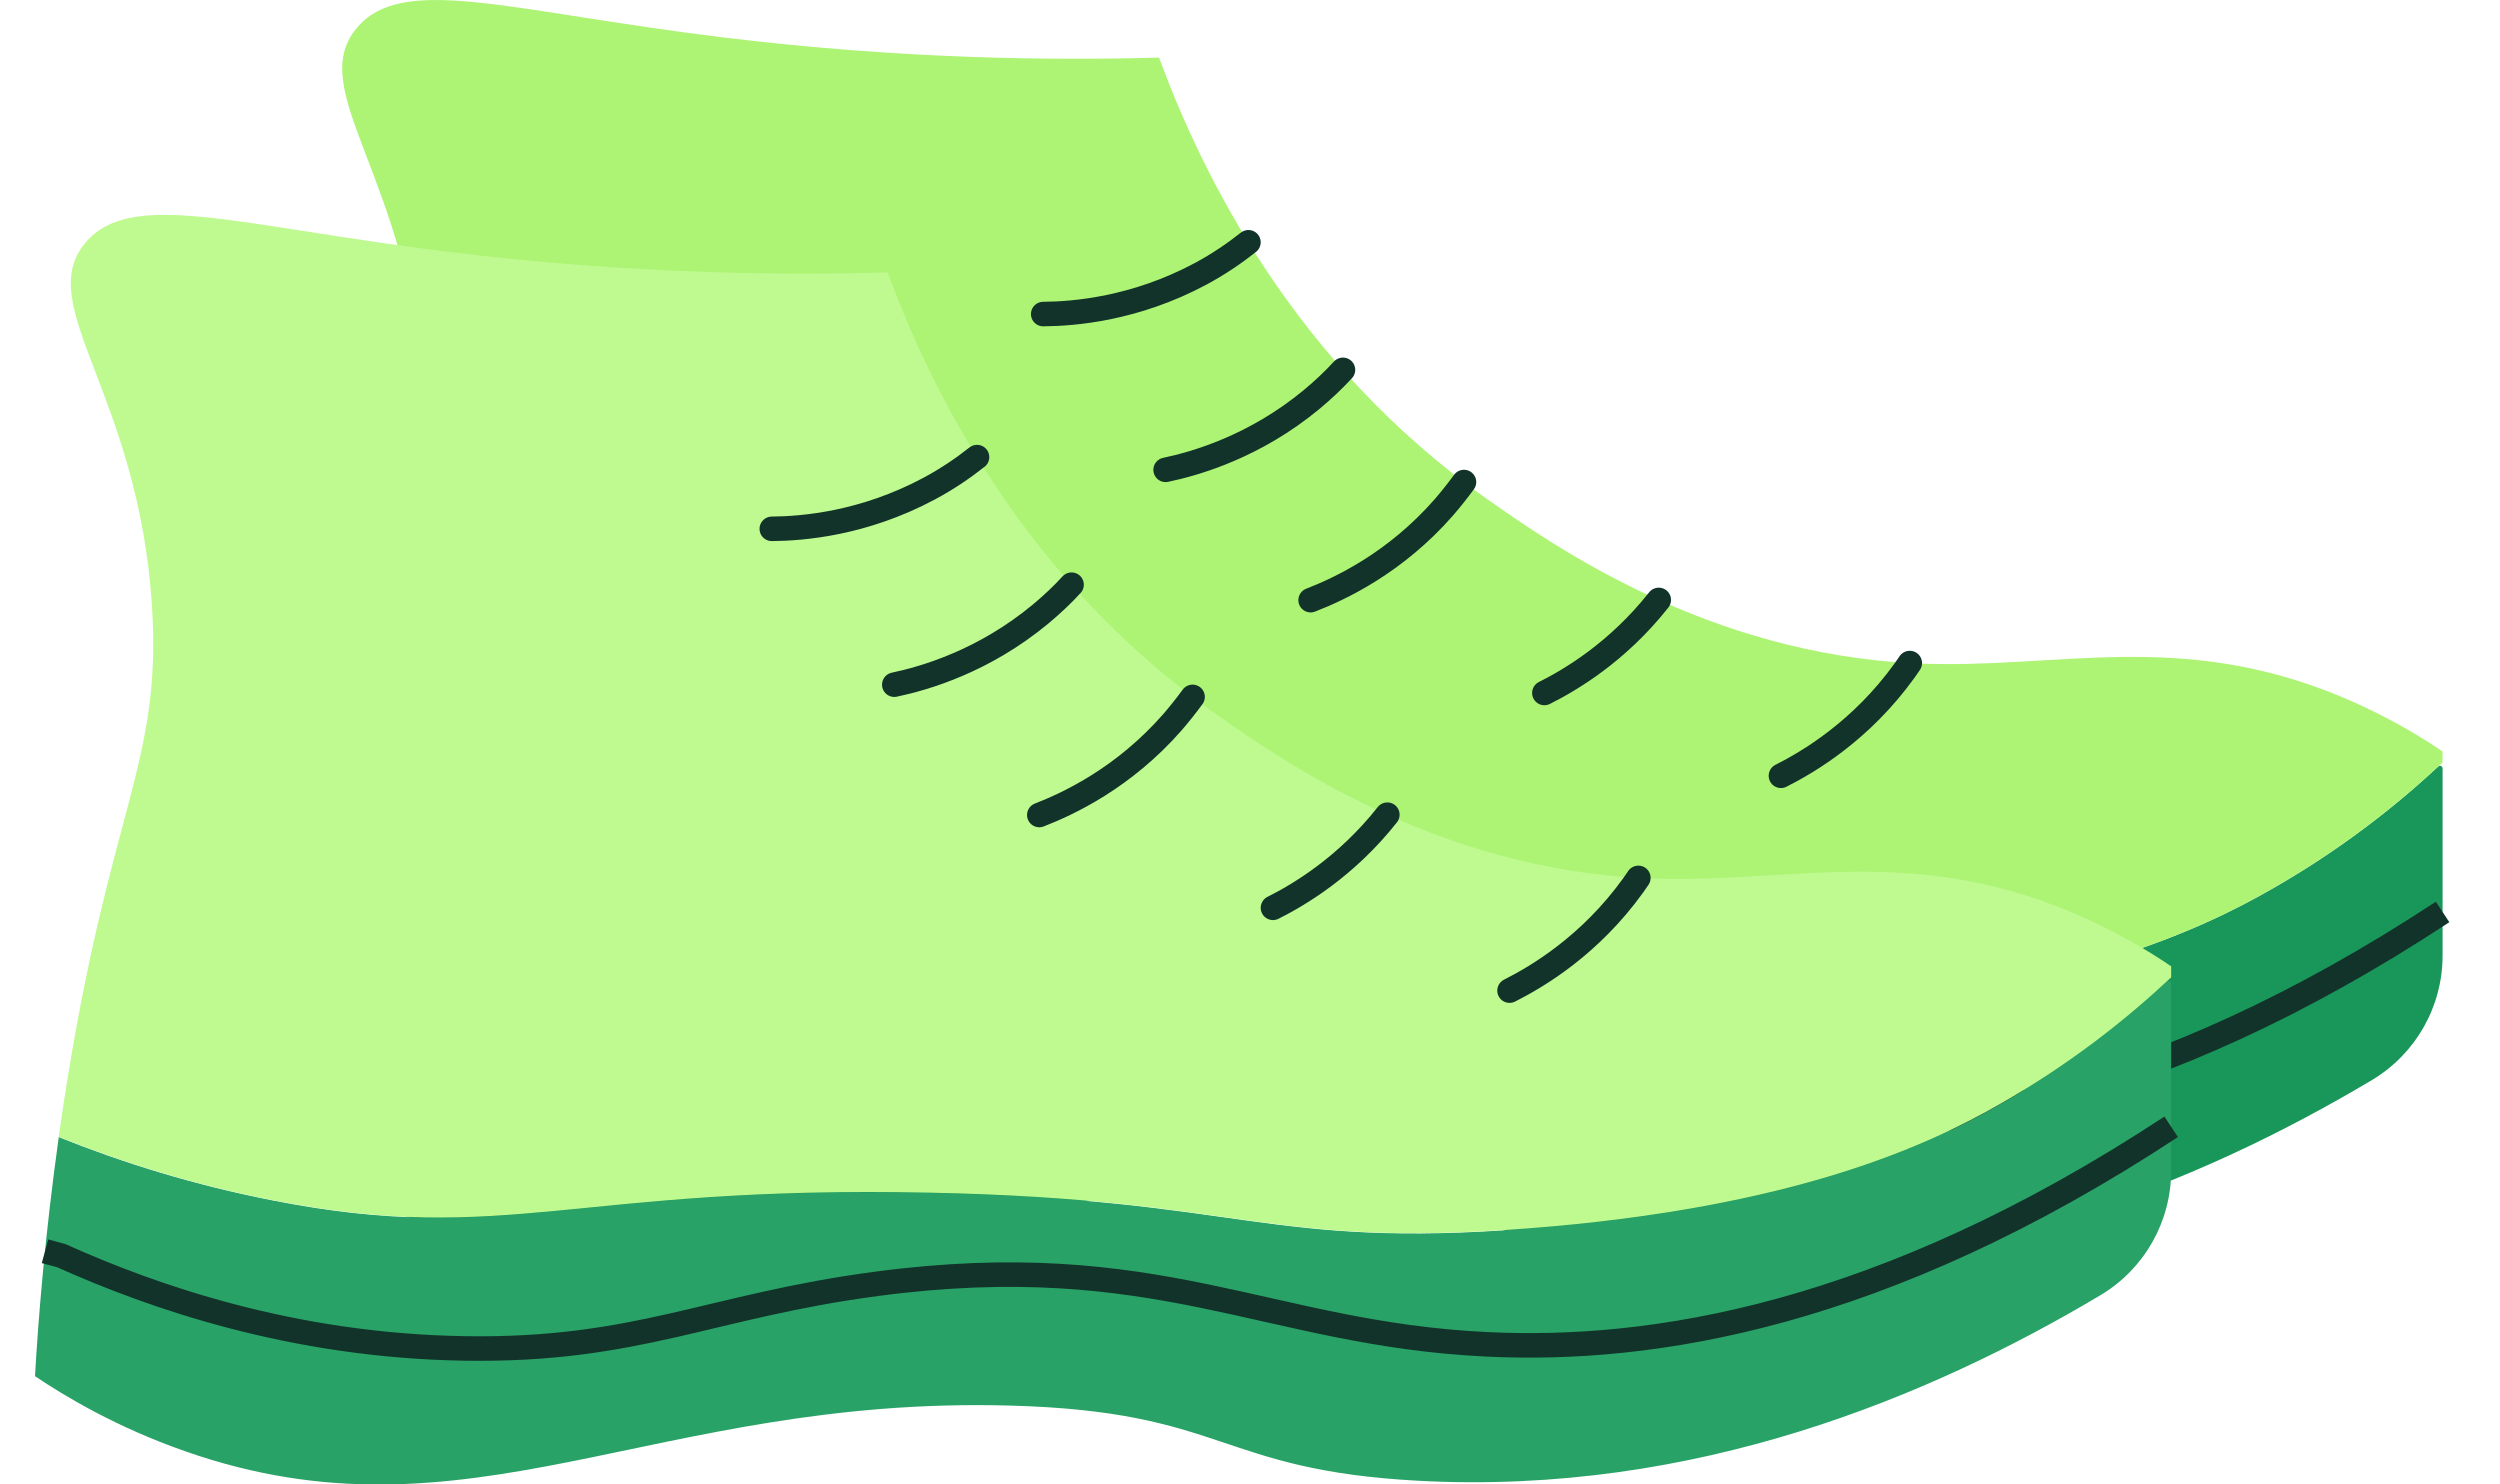 <svg width="32" height="19" viewBox="0 0 32 19" fill="none" xmlns="http://www.w3.org/2000/svg">
<g clip-path="url(#clip0_30_6428)">
<path d="M31.265 9.836V12.231C31.265 12.883 30.923 13.488 30.362 13.824C28.183 15.122 25.17 16.388 21.633 16.2C19.049 16.062 19.172 15.31 16.388 15.238C11.826 15.115 9.455 17.087 5.847 15.824C4.966 15.517 4.304 15.118 3.922 14.861C3.962 14.143 4.047 13.084 4.226 11.801C5.038 12.127 5.956 12.416 6.972 12.613C9.96 13.2 10.826 12.419 15.375 12.516C19.407 12.598 19.67 13.231 23.025 12.974C26.458 12.711 28.17 11.899 29.07 11.384C29.945 10.886 30.65 10.331 31.211 9.81C31.233 9.792 31.265 9.807 31.265 9.836Z" fill="#199659"/>
<path d="M31.265 9.619V9.76C30.697 10.293 29.973 10.87 29.07 11.384C28.17 11.899 26.458 12.711 23.025 12.974C19.67 13.231 19.407 12.598 15.375 12.516C10.825 12.419 9.96 13.2 6.972 12.614C5.956 12.416 5.038 12.127 4.226 11.802C4.248 11.648 4.27 11.491 4.295 11.331C4.875 7.572 5.546 7.042 5.42 5.017C5.248 2.286 3.897 1.163 4.564 0.361C5.147 -0.342 6.493 0.141 9.264 0.48C11.562 0.759 13.491 0.775 14.836 0.737C15.378 2.211 16.56 4.656 19.065 6.409C19.896 6.992 21.865 8.368 24.517 8.491C26.333 8.575 27.878 8.045 29.979 8.923C30.547 9.162 30.986 9.428 31.265 9.619Z" fill="#ADF475"/>
<path d="M4.05 13.266L4.257 13.322C5.43 13.849 7.22 14.476 9.424 14.51C11.622 14.545 12.563 13.965 14.695 13.683C18.297 13.206 19.689 14.322 22.498 14.457C24.599 14.56 27.553 14.115 31.265 11.673" stroke="#12332A" stroke-width="0.314" stroke-miterlimit="10"/>
<path d="M13.353 4.02C13.751 4.017 14.528 3.954 15.366 3.506C15.595 3.383 15.798 3.245 15.98 3.101" stroke="#12332A" stroke-width="0.314" stroke-miterlimit="10" stroke-linecap="round"/>
<path d="M14.92 6.014C15.309 5.932 16.062 5.716 16.792 5.111C16.94 4.988 17.074 4.86 17.19 4.734" stroke="#12332A" stroke-width="0.314" stroke-miterlimit="10" stroke-linecap="round"/>
<path d="M16.776 7.682C17.15 7.537 17.858 7.208 18.485 6.49C18.576 6.384 18.661 6.277 18.739 6.17" stroke="#12332A" stroke-width="0.314" stroke-miterlimit="10" stroke-linecap="round"/>
<path d="M19.768 8.87C20.1 8.704 20.705 8.347 21.232 7.679" stroke="#12332A" stroke-width="0.314" stroke-miterlimit="10" stroke-linecap="round"/>
<path d="M22.796 9.93C23.151 9.751 23.825 9.353 24.38 8.581L24.445 8.487" stroke="#12332A" stroke-width="0.314" stroke-miterlimit="10" stroke-linecap="round"/>
<path d="M27.791 12.589V14.984C27.791 15.636 27.449 16.242 26.888 16.577C24.709 17.875 21.696 19.142 18.159 18.954C15.576 18.816 15.698 18.063 12.914 17.991C8.352 17.869 5.982 19.841 2.373 18.577C1.492 18.27 0.83 17.872 0.448 17.615C0.489 16.897 0.573 15.837 0.752 14.555C1.564 14.881 2.483 15.169 3.498 15.367C6.486 15.953 7.352 15.172 11.901 15.27C15.933 15.351 16.196 15.985 19.551 15.727C22.984 15.464 24.696 14.652 25.596 14.138C26.471 13.639 27.176 13.084 27.738 12.564C27.759 12.545 27.791 12.561 27.791 12.589Z" fill="#29A267"/>
<path d="M27.791 12.369V12.51C27.223 13.043 26.499 13.62 25.596 14.134C24.696 14.649 22.984 15.461 19.551 15.724C16.196 15.981 15.933 15.348 11.901 15.266C7.352 15.169 6.486 15.95 3.498 15.364C2.483 15.166 1.564 14.877 0.752 14.552C0.774 14.398 0.796 14.241 0.821 14.081C1.401 10.322 2.072 9.792 1.946 7.767C1.774 5.036 0.423 3.913 1.09 3.111C1.674 2.408 3.019 2.891 5.79 3.23C8.088 3.509 10.017 3.525 11.362 3.487C11.904 4.961 13.086 7.406 15.591 9.159C16.422 9.742 18.391 11.118 21.044 11.241C22.859 11.325 24.405 10.795 26.505 11.673C27.073 11.912 27.512 12.178 27.791 12.369Z" fill="#BFFA91"/>
<path d="M0.576 16.016L0.783 16.072C1.956 16.599 3.746 17.226 5.95 17.26C8.148 17.295 9.089 16.715 11.221 16.433C14.823 15.956 16.215 17.072 19.024 17.207C21.125 17.311 24.079 16.865 27.791 14.423" stroke="#12332A" stroke-width="0.314" stroke-miterlimit="10"/>
<path d="M9.879 6.769C10.277 6.766 11.054 6.703 11.892 6.255C12.12 6.133 12.324 5.995 12.506 5.851" stroke="#12332A" stroke-width="0.314" stroke-miterlimit="10" stroke-linecap="round"/>
<path d="M11.447 8.764C11.835 8.682 12.588 8.466 13.318 7.861C13.466 7.738 13.601 7.61 13.716 7.484" stroke="#12332A" stroke-width="0.314" stroke-miterlimit="10" stroke-linecap="round"/>
<path d="M13.303 10.432C13.676 10.287 14.384 9.958 15.011 9.24C15.102 9.134 15.187 9.027 15.265 8.92" stroke="#12332A" stroke-width="0.314" stroke-miterlimit="10" stroke-linecap="round"/>
<path d="M16.294 11.62C16.626 11.454 17.231 11.096 17.758 10.428" stroke="#12332A" stroke-width="0.314" stroke-miterlimit="10" stroke-linecap="round"/>
<path d="M19.322 12.68C19.677 12.501 20.351 12.103 20.906 11.331L20.971 11.237" stroke="#12332A" stroke-width="0.314" stroke-miterlimit="10" stroke-linecap="round"/>
</g>
<defs>
<clipPath id="clip0_30_6428">
<rect width="30.905" height="19" fill="white" transform="translate(0.448)"/>
</clipPath>
</defs>
</svg>
